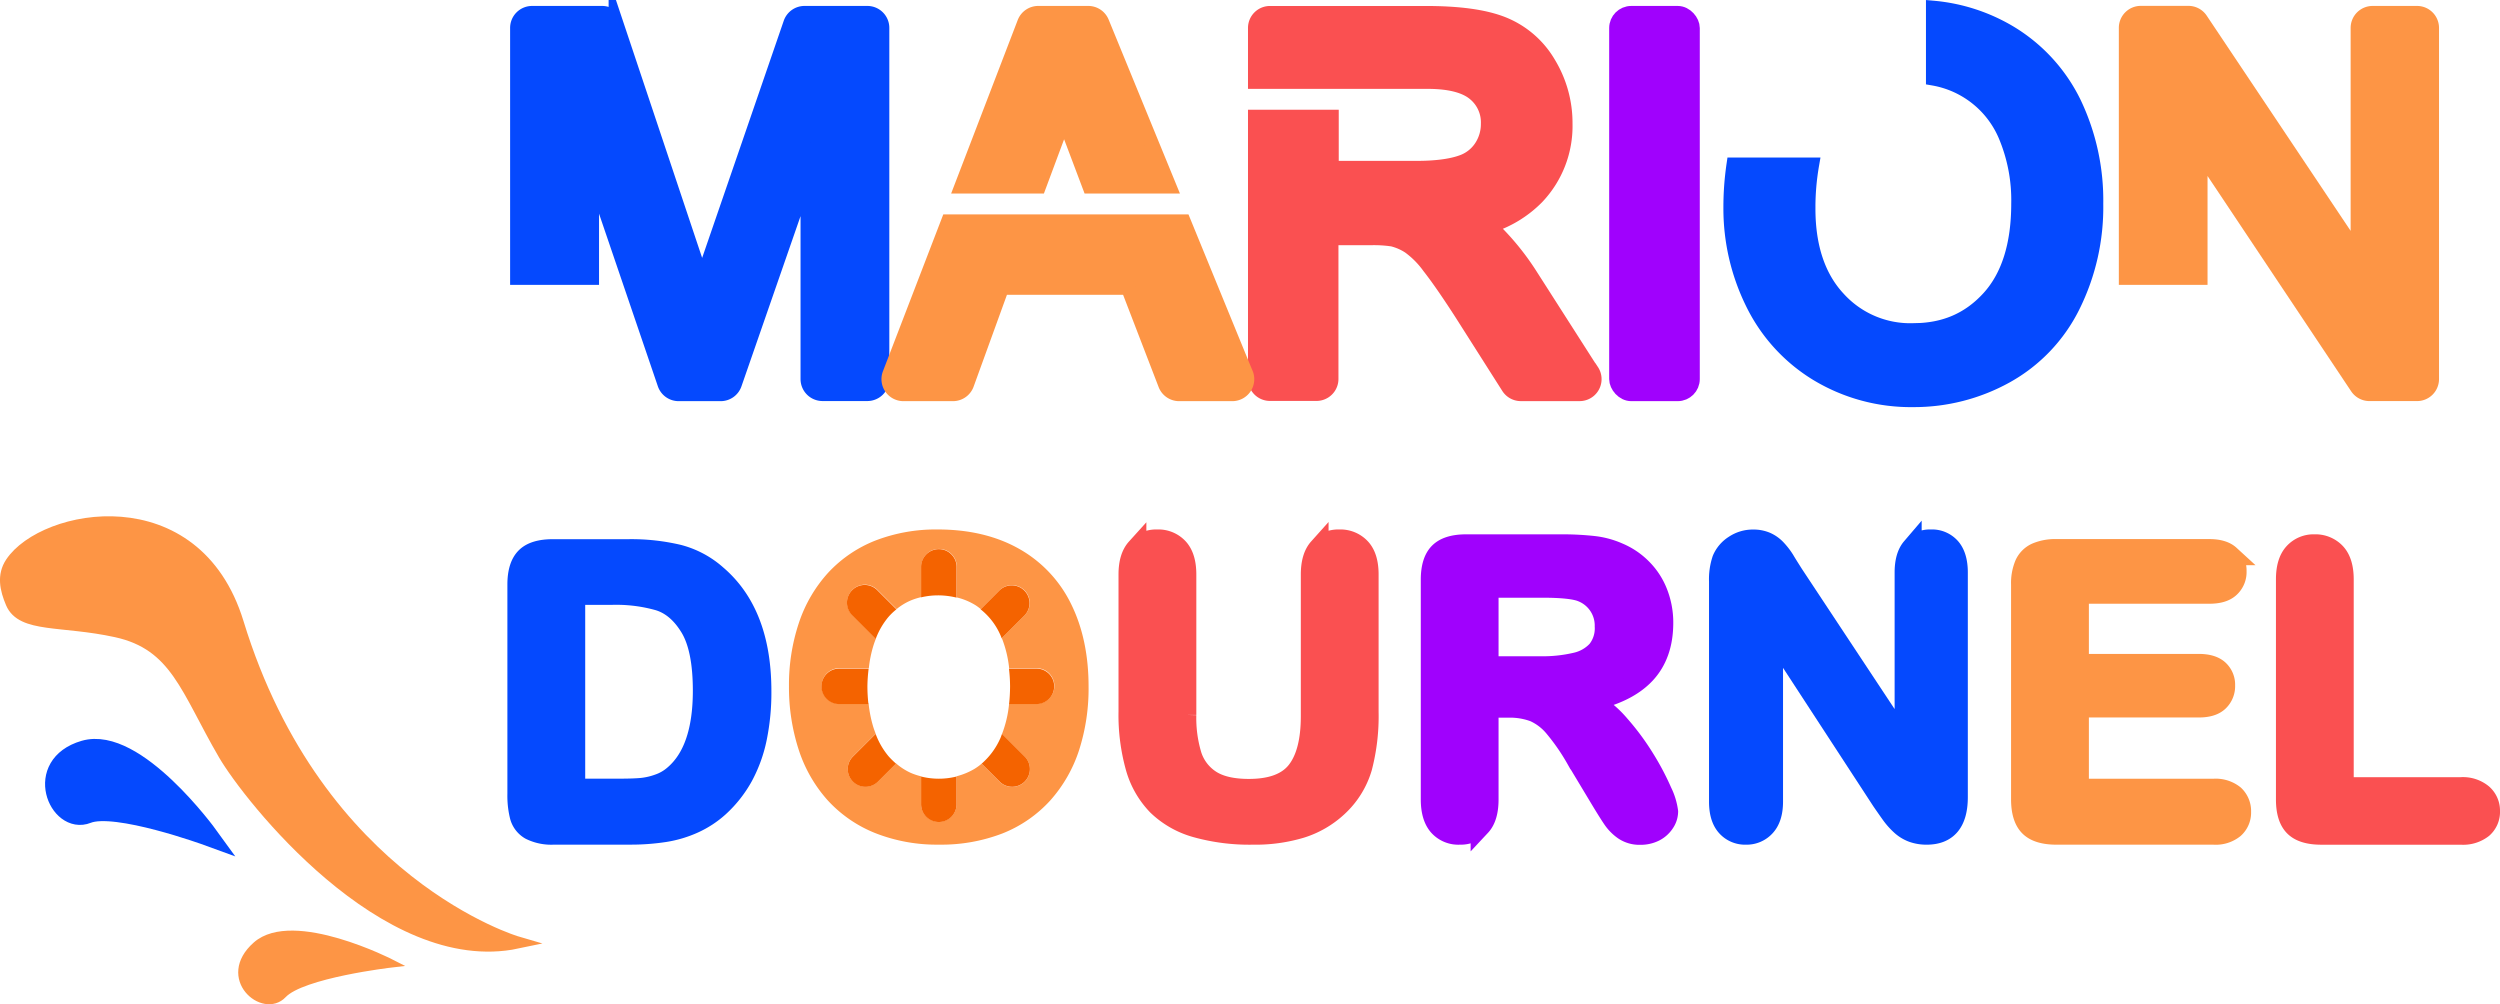 <svg id="Calque_1" data-name="Calque 1" xmlns="http://www.w3.org/2000/svg" viewBox="0 0 683.99 274.76"><defs><style>.cls-1,.cls-7{fill:#0549fe;stroke:#0549fe;}.cls-1,.cls-12,.cls-13,.cls-2,.cls-3,.cls-4,.cls-5,.cls-6,.cls-7,.cls-8{stroke-miterlimit:10;}.cls-1,.cls-2,.cls-3,.cls-4{stroke-width:5.46px;}.cls-2,.cls-8{fill:#fa5051;stroke:#fa5051;}.cls-3,.cls-5{fill:#a001fd;stroke:#a001fd;}.cls-10,.cls-12,.cls-13,.cls-4,.cls-6{fill:#fd9545;}.cls-12,.cls-13,.cls-4,.cls-6{stroke:#fd9545;}.cls-5,.cls-6,.cls-7,.cls-8{stroke-width:4.03px;}.cls-9{fill:none;}.cls-11{fill:#f46300;}.cls-12{stroke-width:2.22px;}.cls-13{stroke-width:3.34px;}</style></defs><path class="cls-1" d="M190.79,208.32h20.62a55.86,55.86,0,0,1,13.8,1.49,25.32,25.32,0,0,1,10.44,5.6q12.21,10.44,12.21,31.76A62.2,62.2,0,0,1,246.63,260a38.21,38.21,0,0,1-3.78,10.47,32.67,32.67,0,0,1-6.56,8.34,26.79,26.79,0,0,1-6.87,4.52,31,31,0,0,1-8,2.4,61.18,61.18,0,0,1-9.67.7H191.11a12.9,12.9,0,0,1-6.5-1.31,6.05,6.05,0,0,1-2.85-3.68,23.07,23.07,0,0,1-.67-6.15V218c0-3.41.77-5.88,2.29-7.41S187.38,208.32,190.79,208.32Zm6.13,12.52v53h12q3.93,0,6.18-.21a19.15,19.15,0,0,0,4.63-1.07,12.64,12.64,0,0,0,4.16-2.4q7.94-6.71,7.94-23.12,0-11.56-3.49-17.32c-2.33-3.83-5.2-6.28-8.61-7.32a42.35,42.35,0,0,0-12.36-1.58Z" transform="translate(-39.54 -58.07)"/><path class="cls-2" d="M348.29,252.81V215.25q0-4.8,2.16-7.19a7.27,7.27,0,0,1,5.68-2.4,7.45,7.45,0,0,1,5.83,2.4q2.16,2.38,2.16,7.19v38.42a35.26,35.26,0,0,0,1.46,11,12.66,12.66,0,0,0,5.2,6.82q3.74,2.42,10.44,2.42,9.27,0,13.11-4.93T398.17,254V215.25q0-4.84,2.13-7.22a7.29,7.29,0,0,1,5.7-2.37,7.53,7.53,0,0,1,5.78,2.37q2.21,2.37,2.21,7.22v37.56a55.68,55.68,0,0,1-1.78,15.3,23.65,23.65,0,0,1-6.74,10.76,26.15,26.15,0,0,1-9.91,5.75,43.32,43.32,0,0,1-13.22,1.82,54.3,54.3,0,0,1-15.5-1.95,24.84,24.84,0,0,1-10.61-6,24.37,24.37,0,0,1-6-10.44A53.13,53.13,0,0,1,348.29,252.81Z" transform="translate(-39.54 -58.07)"/><path class="cls-3" d="M452.36,251.69h-5.55v25.1c0,3.3-.72,5.74-2.18,7.3a7.46,7.46,0,0,1-5.7,2.35,7.24,7.24,0,0,1-5.86-2.46q-2.08-2.44-2.08-7.19v-60.1q0-5.12,2.29-7.41t7.41-2.29h25.73a78.65,78.65,0,0,1,9.11.45,23.15,23.15,0,0,1,6.82,1.84,19.74,19.74,0,0,1,6.5,4.42,19.19,19.19,0,0,1,4.29,6.69,22.22,22.22,0,0,1,1.47,8.07q0,8.74-4.93,14t-14.95,7.41a28.78,28.78,0,0,1,8,6.61,67.18,67.18,0,0,1,6.85,9.29,70.66,70.66,0,0,1,4.69,8.9,17.51,17.51,0,0,1,1.67,5.46,5.56,5.56,0,0,1-1,3.07,7,7,0,0,1-2.69,2.4,8.56,8.56,0,0,1-3.94.88,7.66,7.66,0,0,1-4.48-1.26,11.92,11.92,0,0,1-3.12-3.17q-1.3-1.92-3.54-5.65l-6.34-10.55a58.58,58.58,0,0,0-6.1-8.84,15.17,15.17,0,0,0-5.46-4.16A18.93,18.93,0,0,0,452.36,251.69Zm9.05-32.82h-14.6v21.48H461a39.52,39.52,0,0,0,9.59-1,11.29,11.29,0,0,0,5.94-3.36,9.62,9.62,0,0,0,2.05-6.52,9.88,9.88,0,0,0-6.23-9.44Q469.57,218.87,461.41,218.87Z" transform="translate(-39.54 -58.07)"/><path class="cls-1" d="M530.2,215.14l30.43,46V214.72q0-4.53,1.94-6.8a6.57,6.57,0,0,1,5.25-2.26,6.76,6.76,0,0,1,5.38,2.26c1.32,1.51,2,3.78,2,6.8v61.43q0,10.29-8.52,10.29a11.29,11.29,0,0,1-3.84-.62,9.75,9.75,0,0,1-3.2-1.94,19.62,19.62,0,0,1-2.77-3.12q-1.27-1.78-2.55-3.65l-29.68-45.5v45.77c0,3-.7,5.24-2.08,6.76a6.87,6.87,0,0,1-5.33,2.3,6.8,6.8,0,0,1-5.38-2.32c-1.35-1.55-2-3.79-2-6.74V217.11a17,17,0,0,1,.86-6,8.53,8.53,0,0,1,3.35-3.91,9.1,9.1,0,0,1,5.07-1.52,8.81,8.81,0,0,1,3.65.69,8.6,8.6,0,0,1,2.66,1.87,18.92,18.92,0,0,1,2.34,3C528.52,212.5,529.35,213.79,530.2,215.14Z" transform="translate(-39.54 -58.07)"/><path class="cls-4" d="M644,220.52H608.32v19.19h32.82c2.41,0,4.22.54,5.41,1.62a5.51,5.51,0,0,1,1.78,4.29,5.73,5.73,0,0,1-1.76,4.34q-1.76,1.68-5.43,1.68H608.32v22.22h36.87a8.1,8.1,0,0,1,5.62,1.73,6,6,0,0,1,1.89,4.61,5.81,5.81,0,0,1-1.89,4.5,8,8,0,0,1-5.62,1.74h-43q-5.18,0-7.44-2.3c-1.5-1.52-2.26-4-2.26-7.4V218a13.27,13.27,0,0,1,1-5.57,6.3,6.3,0,0,1,3.17-3.14,13.3,13.3,0,0,1,5.52-1H644c2.52,0,4.4.56,5.62,1.68a5.66,5.66,0,0,1,1.84,4.4,5.74,5.74,0,0,1-1.84,4.45C648.36,220,646.48,220.52,644,220.52Z" transform="translate(-39.54 -58.07)"/><path class="cls-2" d="M680.78,216.58v56.85h32.08a8.45,8.45,0,0,1,5.88,1.87A6.07,6.07,0,0,1,720.8,280a5.92,5.92,0,0,1-2,4.66,8.68,8.68,0,0,1-5.91,1.79H674.65q-5.16,0-7.43-2.3t-2.26-7.4V216.58c0-3.2.71-5.59,2.15-7.19a7.27,7.27,0,0,1,5.68-2.4,7.55,7.55,0,0,1,5.78,2.37Q680.77,211.73,680.78,216.58Z" transform="translate(-39.54 -58.07)"/><rect class="cls-5" x="442.28" y="3.64" width="20.76" height="104.1" rx="4.03"/><path class="cls-6" d="M700.87,61.71H688.68a4,4,0,0,0-4,4v62.16l-43.07-64.4a4,4,0,0,0-3.35-1.78h-13a4,4,0,0,0-4,4V134h20.24V99.57L684.48,164a4,4,0,0,0,3.35,1.79h13a4,4,0,0,0,4-4v-96A4,4,0,0,0,700.87,61.71Z" transform="translate(-39.54 -58.07)"/><path class="cls-7" d="M607,86.33a45.75,45.75,0,0,0-17.84-19.41,49.35,49.35,0,0,0-20.67-6.64V79.46A26.37,26.37,0,0,1,588.21,95a45.51,45.51,0,0,1,3.61,18.81c0,11.26-2.76,20-8.21,25.91h0c-5.43,5.91-12.19,8.79-20.66,8.79a26.6,26.6,0,0,1-20.48-8.72c-5.47-5.86-8.25-14.14-8.25-24.6a68.31,68.31,0,0,1,1-12H513.91a79.58,79.58,0,0,0-.84,11.81,58.42,58.42,0,0,0,5.9,25.74,46.42,46.42,0,0,0,17.7,19.56A49.59,49.59,0,0,0,563,167.44,52,52,0,0,0,588.28,161a44.33,44.33,0,0,0,18.35-19.16,60.74,60.74,0,0,0,6.34-28A61.81,61.81,0,0,0,607,86.33Z" transform="translate(-39.54 -58.07)"/><path class="cls-8" d="M475,159.61l-16.73-26.16a70.38,70.38,0,0,0-11.23-13.58l0,0a31.15,31.15,0,0,0,13-7.92,28.15,28.15,0,0,0,7.72-20,31.41,31.41,0,0,0-4.59-16.58,25.32,25.32,0,0,0-12.66-10.79c-5-1.93-11.84-2.86-21-2.86H387a4,4,0,0,0-4,4V80.37h47.13c6.07,0,10.43,1.14,13,3.38a10.23,10.23,0,0,1,3.59,8.19,11.5,11.5,0,0,1-1.91,6.43,10.5,10.5,0,0,1-5.47,4.17c-2.82,1-6.94,1.56-12.24,1.56h-23.3v-14H383v71.65a4,4,0,0,0,4,4h12.72a4,4,0,0,0,4-4V123.15h10.72a34.36,34.36,0,0,1,6.11.35,14.88,14.88,0,0,1,4.58,2,24.5,24.5,0,0,1,5.47,5.52c2.32,2.95,5.33,7.3,8.94,12.91l12.71,20a4,4,0,0,0,3.4,1.87h16a4,4,0,0,0,3.4-6.2Z" transform="translate(-39.54 -58.07)"/><path class="cls-7" d="M276.78,61.71h-17.1a4,4,0,0,0-3.81,2.71l-23,66.84c-.44,1.28-.86,2.51-1.25,3.68-.26-.8-.54-1.62-.82-2.48l-22.73-68a4,4,0,0,0-3.82-2.75H185.12a4,4,0,0,0-4,4V134h20.3V104.38l20,58.69a4,4,0,0,0,3.81,2.74h11.46a4,4,0,0,0,3.81-2.71l20.08-57.84v56.52a4,4,0,0,0,4,4h12.26a4,4,0,0,0,4-4v-96A4,4,0,0,0,276.78,61.71Z" transform="translate(-39.54 -58.07)"/><path class="cls-6" d="M323.75,109l5-13.43q1-2.68,1.86-5.42c.79,2.22,1.66,4.56,2.59,7L337.67,109h21.69L341,64.21a4,4,0,0,0-3.73-2.5H323.62a4,4,0,0,0-3.76,2.58L302.7,109Z" transform="translate(-39.54 -58.07)"/><path class="cls-6" d="M380.35,160.25l-17-41.5H299l-16,41.59a4,4,0,0,0,3.75,5.47h13.5a4,4,0,0,0,3.78-2.66l9.59-26.43h34.58l10.21,26.51a4,4,0,0,0,3.75,2.58h14.48a4,4,0,0,0,3.73-5.56Z" transform="translate(-39.54 -58.07)"/><path class="cls-9" d="M313.78,241h1.81a31,31,0,0,0-2-8.23l-.39.39-6.86-6.86,1.48-1.48a14.57,14.57,0,0,0-1.34-1,17.59,17.59,0,0,0-5.23-2.19v.92h-9.7v-1a17.63,17.63,0,0,0-3.08,1,16.29,16.29,0,0,0-3.67,2.27l1.46,1.47-6.86,6.86-.26-.26c-.24.61-.47,1.23-.68,1.9a32.24,32.24,0,0,0-1.26,6.2h1.28v9.7h-1.3a34.48,34.48,0,0,0,1.28,6.41c.2.63.42,1.23.65,1.82l.39-.39,6.86,6.85L284.69,267a16.71,16.71,0,0,0,4.05,2.6,17.14,17.14,0,0,0,2.81.93v-1.75h9.7v1.73a18.53,18.53,0,0,0,4.86-2,15.49,15.49,0,0,0,2-1.45l-1.69-1.69,6.86-6.85.4.39a31.16,31.16,0,0,0,1.93-8.23h-1.84Z" transform="translate(-39.54 -58.07)"/><path class="cls-10" d="M332.62,223.39a34.72,34.72,0,0,0-14.29-15.18c-6.19-3.5-13.66-5.28-22.2-5.28a45.9,45.9,0,0,0-17,3,35.24,35.24,0,0,0-12.93,8.75,38.35,38.35,0,0,0-8.07,13.76,53.49,53.49,0,0,0-2.73,17.4A55.31,55.31,0,0,0,258,263a38.53,38.53,0,0,0,7.9,13.93A35.4,35.4,0,0,0,279,286a45.89,45.89,0,0,0,17.44,3.16,46.43,46.43,0,0,0,17.38-3.07,35.11,35.11,0,0,0,13.05-9,38.47,38.47,0,0,0,7.91-13.81,55.13,55.13,0,0,0,2.59-17.32C337.38,237.39,335.78,229.8,332.62,223.39Zm-9.51,27.26h-7.49a31.16,31.16,0,0,1-1.93,8.23l6.2,6.2a4.85,4.85,0,0,1-6.86,6.86L308.12,267a15.49,15.49,0,0,1-2,1.45,18.53,18.53,0,0,1-4.86,2v7.6a4.85,4.85,0,0,1-9.7,0v-7.58a17.14,17.14,0,0,1-2.81-.93,16.71,16.71,0,0,1-4.05-2.6l-4.93,4.93a4.85,4.85,0,0,1-6.86-6.86l6.21-6.2c-.23-.59-.45-1.19-.65-1.82a34.48,34.48,0,0,1-1.28-6.41h-8a4.85,4.85,0,0,1,0-9.7h8.06a32.24,32.24,0,0,1,1.26-6.2c.21-.67.44-1.29.68-1.9l-6.33-6.34a4.85,4.85,0,1,1,6.85-6.86l5.14,5.13a16.29,16.29,0,0,1,3.67-2.27,17.63,17.63,0,0,1,3.08-1v-8.33a4.85,4.85,0,0,1,9.7,0v8.41a17.59,17.59,0,0,1,5.23,2.19,14.57,14.57,0,0,1,1.34,1l5.11-5.12a4.85,4.85,0,1,1,6.86,6.86l-6.2,6.21a31,31,0,0,1,2,8.23h7.52a4.85,4.85,0,0,1,0,9.7Z" transform="translate(-39.54 -58.07)"/><path class="cls-11" d="M301.25,221.58v-8.41a4.85,4.85,0,0,0-9.7,0v8.33a20.08,20.08,0,0,1,4.58-.54A21.06,21.06,0,0,1,301.25,221.58Z" transform="translate(-39.54 -58.07)"/><path class="cls-11" d="M291.55,270.54v7.58a4.85,4.85,0,0,0,9.7,0v-7.6a19.9,19.9,0,0,1-9.7,0Z" transform="translate(-39.54 -58.07)"/><path class="cls-11" d="M277.2,241h-8.06a4.85,4.85,0,0,0,0,9.7h8a43.86,43.86,0,0,1-.28-4.82A42.35,42.35,0,0,1,277.2,241Z" transform="translate(-39.54 -58.07)"/><path class="cls-11" d="M323.11,241h-7.52a42.21,42.21,0,0,1,.3,4.88,46.21,46.21,0,0,1-.27,4.82h7.49a4.85,4.85,0,0,0,0-9.7Z" transform="translate(-39.54 -58.07)"/><path class="cls-11" d="M284.8,224.78l-5.14-5.13a4.85,4.85,0,1,0-6.85,6.86l6.33,6.34a20.57,20.57,0,0,1,3.38-5.87A16.33,16.33,0,0,1,284.8,224.78Z" transform="translate(-39.54 -58.07)"/><path class="cls-11" d="M313.35,232.07c.09.2.15.44.24.65l6.2-6.21a4.85,4.85,0,1,0-6.86-6.86l-5.11,5.12A18.34,18.34,0,0,1,313.35,232.07Z" transform="translate(-39.54 -58.07)"/><path class="cls-11" d="M282.66,265a20.86,20.86,0,0,1-3.55-6.14l-6.21,6.2a4.85,4.85,0,0,0,6.86,6.86l4.93-4.93A21.12,21.12,0,0,1,282.66,265Z" transform="translate(-39.54 -58.07)"/><path class="cls-11" d="M308.12,267l4.91,4.91a4.85,4.85,0,0,0,6.86-6.86l-6.2-6.2c-.19.46-.34,1-.55,1.4A19.65,19.65,0,0,1,308.12,267Z" transform="translate(-39.54 -58.07)"/><path class="cls-12" d="M146.63,321.67s-26.88-13.77-36.92-4.91,1.94,18.94,7.19,13.35S146.63,321.67,146.63,321.67Z" transform="translate(-39.54 -58.07)"/><path class="cls-13" d="M181.09,315.94S126.46,300,104.57,228.5C93,190.73,51.5,198.74,42.62,212.08c-2.27,3.42-1.49,7.16.12,10.94,2.81,6.62,13.72,4.5,28.58,7.74,16.49,3.6,19.27,16,29.6,33.71C107.54,275.83,144.91,323.58,181.09,315.94Z" transform="translate(-39.54 -58.07)"/><path class="cls-1" d="M96.48,286.76s-19.87-27.47-33.86-23.38-7,20.38.78,17.26S96.48,286.76,96.48,286.76Z" transform="translate(-39.54 -58.07)"/></svg>